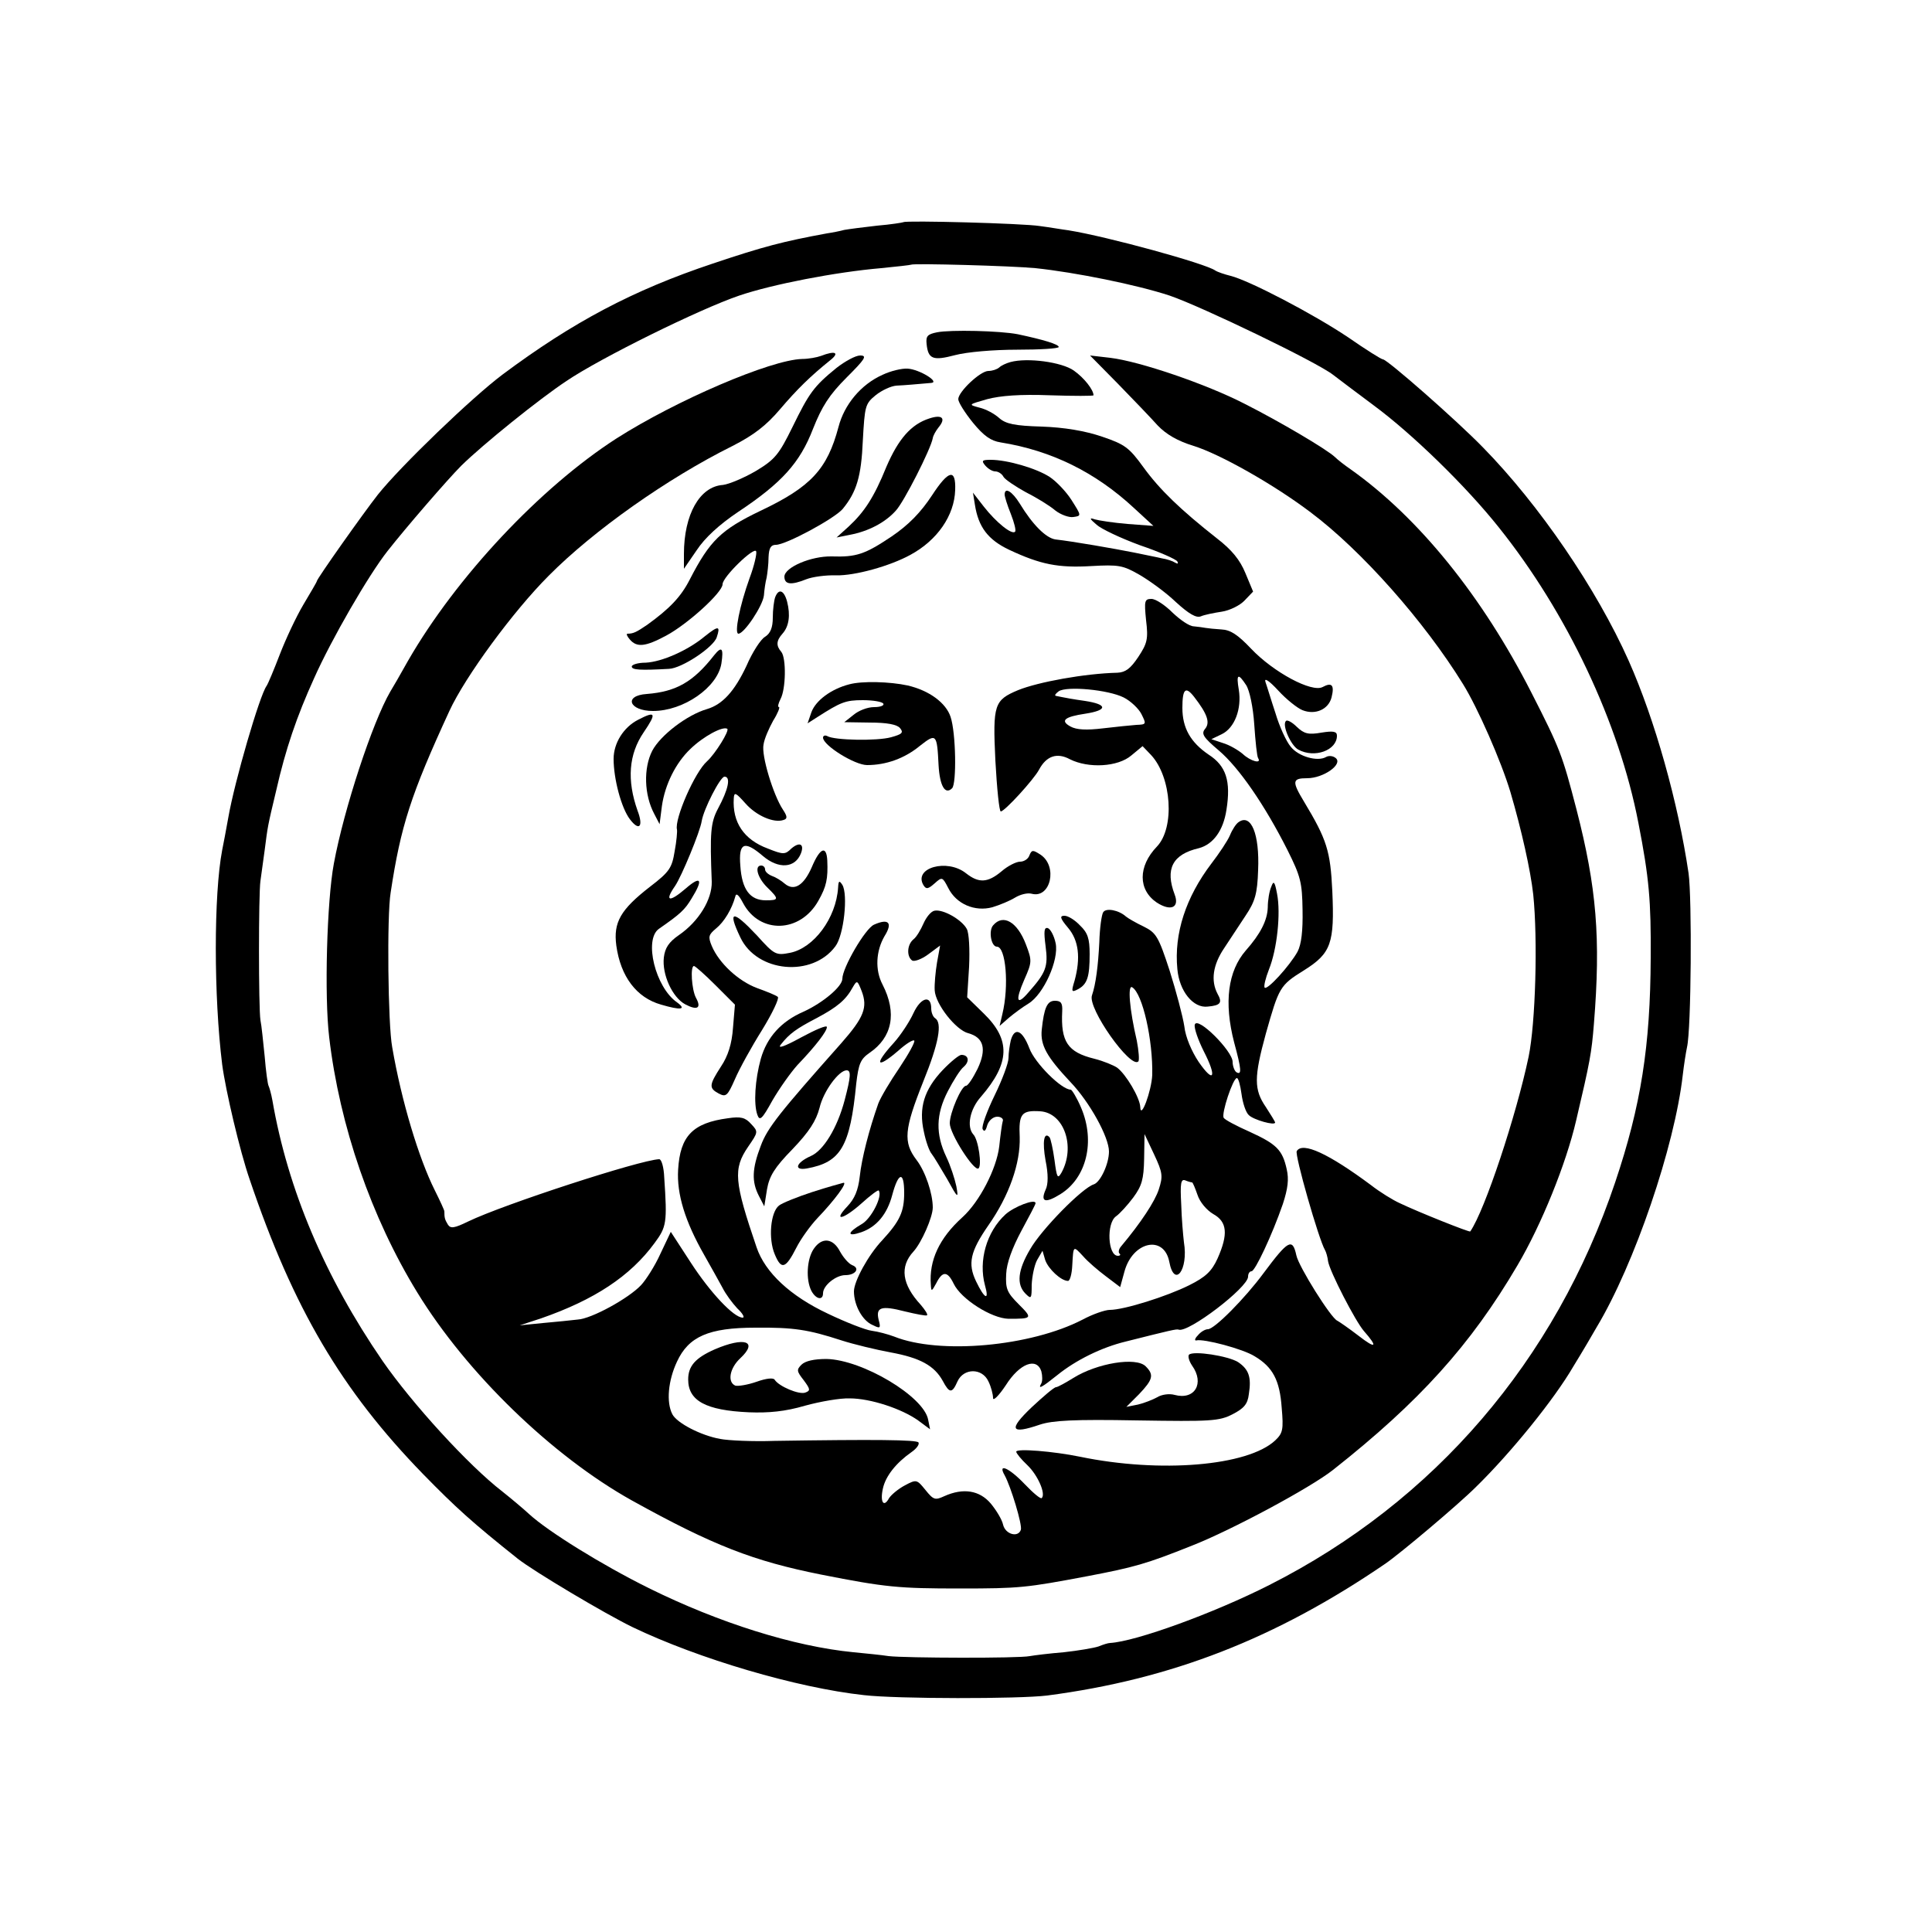<?xml version="1.0" standalone="no"?>
<!DOCTYPE svg PUBLIC "-//W3C//DTD SVG 20010904//EN"
 "http://www.w3.org/TR/2001/REC-SVG-20010904/DTD/svg10.dtd">
<svg version="1.0" xmlns="http://www.w3.org/2000/svg"
 width="500pt" height="500pt" viewBox="0 0 500 500"
 preserveAspectRatio="xMidYMid meet">
<g transform="translate(0,500) scale(0.1,-0.1)"
fill="#000000" stroke="none">
<path d="M2338 4425 c-2 -1 -32 -6 -68 -9 -36 -4 -74 -9 -85 -11 -11 -3 -31
-7 -45 -9 -114 -21 -164 -34 -295 -78 -207 -69 -363 -152 -544 -287 -79 -59
-264 -237 -323 -311 -37 -47 -158 -218 -158 -224 0 -2 -16 -29 -35 -61 -19
-32 -46 -90 -61 -129 -15 -39 -30 -75 -34 -81 -18 -24 -83 -248 -99 -340 -6
-33 -13 -71 -16 -85 -22 -115 -22 -378 0 -555 9 -68 46 -225 71 -297 113 -334
238 -546 449 -763 85 -87 127 -125 245 -219 42 -33 225 -142 297 -177 171 -82
425 -157 599 -176 87 -10 401 -10 474 -1 321 42 591 147 875 341 38 26 189
153 235 199 90 88 202 226 252 312 24 39 51 85 60 101 98 163 202 468 223 653
3 26 8 58 11 72 11 47 13 385 4 450 -27 183 -87 397 -155 550 -83 186 -231
403 -377 552 -68 70 -248 228 -259 228 -4 0 -44 25 -90 57 -91 61 -256 147
-304 159 -16 4 -34 10 -40 14 -25 18 -280 88 -380 104 -16 2 -50 8 -74 11 -43
7 -347 15 -353 10z m342 -119 c104 -11 262 -43 347 -71 82 -28 381 -172 423
-205 14 -11 61 -46 105 -79 99 -73 239 -209 324 -316 176 -220 311 -505 361
-764 28 -143 33 -203 32 -350 -1 -228 -25 -382 -92 -581 -155 -461 -468 -826
-895 -1042 -144 -73 -345 -146 -412 -150 -5 0 -18 -4 -30 -9 -12 -4 -53 -11
-90 -15 -37 -3 -77 -8 -88 -10 -28 -6 -322 -5 -365 0 -19 3 -60 7 -91 10 -154
15 -348 76 -530 166 -123 61 -261 147 -309 191 -14 13 -46 40 -70 59 -88 68
-233 227 -310 338 -149 217 -245 443 -285 674 -3 17 -8 34 -10 38 -2 3 -7 38
-10 76 -4 38 -8 80 -11 94 -5 32 -5 327 0 360 2 14 7 50 11 80 8 62 7 59 30
155 24 106 53 191 98 290 45 101 141 267 190 329 47 60 156 186 191 221 56 55
201 172 272 219 87 59 344 186 447 221 85 29 250 61 367 71 41 4 76 8 78 9 5
4 260 -3 322 -9z"/>
<path d="M2425 4140 c-25 -5 -29 -10 -27 -30 4 -40 17 -44 74 -29 30 8 99 14
160 14 60 0 108 3 108 7 0 7 -40 19 -106 33 -46 9 -174 12 -209 5z"/>
<path d="M2125 4079 c-11 -4 -33 -8 -49 -8 -81 -2 -326 -107 -481 -206 -197
-127 -414 -358 -539 -575 -20 -36 -41 -72 -46 -80 -46 -79 -120 -304 -146
-445 -18 -96 -25 -343 -12 -450 27 -229 109 -466 228 -660 128 -209 349 -423
555 -538 211 -117 315 -157 490 -192 167 -33 201 -36 360 -36 154 0 171 2 330
32 120 23 150 31 270 79 102 40 307 150 365 196 223 176 356 323 477 529 62
105 126 263 152 375 36 153 40 175 46 250 18 222 7 353 -45 555 -37 142 -42
156 -117 303 -127 249 -291 452 -467 577 -16 11 -34 25 -41 32 -21 20 -143 92
-234 138 -99 51 -272 110 -348 119 l-52 6 72 -73 c40 -41 86 -89 103 -108 22
-23 51 -40 93 -53 68 -21 208 -100 303 -172 132 -99 294 -282 394 -444 38 -61
99 -200 123 -280 29 -99 52 -202 59 -265 12 -117 6 -333 -12 -420 -32 -152
-113 -397 -151 -452 -1 -3 -134 50 -182 73 -18 8 -52 29 -75 47 -109 81 -177
113 -192 88 -6 -9 57 -229 73 -256 3 -5 7 -19 8 -29 4 -26 71 -156 93 -181 37
-42 31 -47 -14 -12 -26 20 -51 37 -55 39 -16 6 -100 140 -106 169 -10 46 -21
40 -85 -46 -48 -65 -127 -145 -144 -145 -7 0 -19 -7 -26 -16 -8 -8 -9 -14 -4
-13 19 5 121 -22 151 -41 47 -28 65 -62 70 -133 5 -57 3 -66 -17 -85 -71 -66
-297 -85 -505 -42 -68 14 -165 22 -165 13 0 -4 13 -20 29 -35 27 -26 48 -74
37 -85 -3 -3 -22 13 -44 36 -40 42 -71 56 -52 23 16 -29 46 -128 42 -141 -7
-21 -40 -12 -46 13 -3 14 -18 38 -32 55 -29 34 -71 41 -120 19 -24 -11 -28
-10 -49 16 -22 27 -23 28 -53 12 -17 -9 -35 -24 -41 -33 -14 -26 -24 -10 -16
25 7 32 34 66 74 94 13 9 21 20 18 25 -5 7 -113 8 -373 4 -56 -2 -119 1 -140
5 -50 9 -112 41 -124 64 -16 31 -11 87 12 136 30 65 82 88 203 88 99 1 137 -5
223 -33 31 -10 89 -24 127 -31 76 -14 113 -34 135 -74 17 -32 24 -33 38 -1 16
35 64 35 80 0 7 -14 12 -34 12 -43 0 -9 15 6 33 33 36 57 80 73 92 36 3 -12 3
-25 0 -31 -10 -17 1 -11 41 21 48 39 115 72 177 87 115 29 132 33 137 31 24
-10 180 109 180 137 0 8 4 14 9 14 9 0 53 93 81 174 13 40 16 64 10 90 -11 50
-26 65 -96 97 -34 15 -64 31 -67 36 -7 10 24 103 34 103 4 0 9 -19 12 -41 3
-23 11 -48 19 -55 12 -12 68 -28 68 -19 0 2 -11 20 -24 40 -31 45 -31 77 0
190 34 120 36 125 99 164 70 44 79 70 73 205 -5 104 -14 133 -73 231 -32 53
-31 61 8 61 42 0 93 36 74 52 -7 6 -18 7 -25 3 -22 -13 -72 1 -92 27 -11 13
-29 52 -39 86 -11 33 -22 70 -26 81 -4 12 9 4 33 -22 21 -23 50 -46 63 -51 33
-13 67 2 75 33 8 32 1 40 -23 27 -28 -15 -127 38 -185 99 -35 37 -54 49 -77
50 -17 1 -35 3 -41 4 -5 1 -19 3 -30 4 -12 0 -36 17 -56 36 -19 19 -43 35 -54
35 -18 0 -19 -5 -14 -55 6 -49 3 -60 -20 -95 -20 -30 -33 -40 -54 -41 -85 -2
-205 -24 -257 -45 -62 -26 -66 -37 -59 -182 4 -73 10 -132 14 -132 10 0 85 82
99 108 19 36 47 45 80 27 48 -24 124 -20 159 10 l29 24 22 -23 c53 -57 62
-188 15 -237 -49 -51 -49 -112 0 -145 36 -23 59 -13 46 21 -25 66 -6 104 63
120 37 10 63 46 71 99 12 75 -1 114 -46 143 -47 32 -68 69 -68 121 0 49 8 57
30 29 35 -45 42 -67 29 -83 -11 -13 -5 -22 35 -56 52 -44 119 -141 178 -258
34 -68 38 -84 39 -155 1 -54 -3 -89 -13 -108 -20 -36 -78 -100 -85 -93 -3 3 2
24 11 47 21 52 31 145 21 196 -6 32 -9 35 -15 18 -5 -11 -9 -35 -9 -53 -1 -34
-19 -69 -57 -112 -46 -53 -57 -134 -30 -238 19 -70 20 -85 6 -77 -5 3 -10 16
-10 27 0 28 -92 120 -98 96 -2 -9 9 -40 23 -68 35 -68 27 -86 -13 -28 -18 27
-34 64 -37 92 -4 26 -21 90 -38 144 -29 89 -35 98 -67 114 -19 9 -40 21 -46
26 -19 17 -52 23 -59 11 -4 -6 -9 -41 -10 -78 -3 -60 -9 -108 -19 -137 -12
-33 100 -191 120 -171 3 3 1 28 -4 54 -19 81 -24 145 -12 138 27 -16 54 -137
52 -227 -2 -42 -30 -117 -31 -83 -1 24 -37 85 -60 102 -9 6 -35 17 -59 23 -69
17 -87 44 -83 123 1 21 -3 27 -19 27 -20 0 -28 -18 -34 -75 -4 -40 13 -70 74
-135 50 -52 100 -143 100 -180 0 -32 -22 -79 -39 -85 -30 -9 -136 -117 -165
-168 -32 -54 -36 -91 -12 -115 15 -15 16 -13 16 23 1 22 7 51 14 64 l14 24 7
-24 c8 -23 41 -54 59 -54 5 0 10 18 11 40 3 52 2 52 28 24 12 -14 39 -37 59
-52 l37 -28 11 40 c21 78 102 96 116 26 13 -70 50 -22 38 50 -2 17 -6 61 -7
98 -3 55 -1 67 11 62 7 -3 15 -5 17 -5 2 0 8 -15 14 -32 6 -19 24 -40 41 -50
36 -20 39 -52 11 -115 -15 -33 -31 -48 -73 -69 -58 -29 -169 -64 -206 -64 -12
0 -44 -11 -70 -25 -135 -70 -371 -91 -488 -44 -16 6 -42 13 -58 15 -16 2 -67
22 -113 44 -98 46 -163 107 -185 172 -58 170 -61 203 -22 260 26 38 27 39 8
59 -15 17 -27 20 -60 15 -91 -12 -124 -46 -129 -133 -4 -63 18 -134 67 -220
18 -32 40 -71 48 -86 8 -16 25 -39 38 -53 14 -13 20 -24 14 -24 -23 0 -84 65
-134 142 l-52 80 -27 -57 c-14 -31 -37 -67 -50 -81 -32 -34 -128 -87 -164 -89
-16 -2 -57 -6 -90 -9 l-60 -6 55 18 c138 48 231 109 294 195 31 42 33 52 25
170 -1 26 -7 47 -13 47 -50 -2 -403 -117 -494 -161 -37 -18 -46 -19 -53 -8 -8
13 -9 18 -9 34 0 3 -11 27 -25 55 -41 82 -86 230 -110 370 -11 58 -14 341 -4
400 26 172 52 253 152 470 41 89 165 258 257 350 116 117 307 252 476 336 55
28 87 53 122 94 45 53 80 87 131 128 25 20 12 25 -24 11z m1100 -852 c9 -14
18 -57 21 -102 3 -44 7 -83 10 -87 10 -16 -20 -8 -40 11 -12 10 -34 23 -51 28
l-30 10 27 13 c33 16 52 65 44 115 -7 41 -2 44 19 12z m-317 -32 c18 -9 39
-29 46 -43 13 -26 13 -27 -13 -28 -14 -1 -53 -5 -87 -9 -42 -5 -68 -4 -84 5
-27 15 -15 25 39 33 58 9 58 24 -1 33 -29 4 -56 9 -60 10 -5 1 -11 2 -15 3 -5
1 -1 6 7 12 21 14 128 4 168 -16z m91 -1273 c-10 -31 -46 -86 -98 -148 -6 -7
-7 -15 -4 -18 4 -3 2 -6 -4 -6 -26 0 -30 84 -5 102 10 7 30 29 45 49 22 30 27
47 28 100 l1 64 25 -53 c22 -47 23 -56 12 -90z"/>
<path d="M2165 4048 c-59 -48 -71 -65 -114 -153 -35 -71 -45 -84 -95 -114 -31
-18 -69 -34 -85 -36 -60 -4 -101 -76 -101 -179 l0 -38 33 48 c21 32 58 66 107
99 113 75 160 127 194 215 23 58 42 88 87 133 48 48 54 57 35 57 -12 0 -39
-15 -61 -32z"/>
<path d="M2615 4063 c-11 -3 -24 -9 -29 -14 -6 -5 -18 -9 -28 -9 -21 0 -78
-54 -78 -73 0 -8 17 -35 38 -61 28 -34 46 -47 72 -51 131 -21 245 -77 345
-170 l50 -46 -67 5 c-36 3 -75 9 -85 12 -14 5 -14 2 5 -14 12 -11 63 -35 112
-53 50 -17 93 -36 97 -42 3 -6 1 -7 -6 -3 -6 4 -21 9 -34 11 -12 3 -44 9 -72
15 -50 10 -159 29 -204 34 -24 4 -58 37 -92 93 -20 32 -39 43 -39 23 0 -5 7
-28 16 -50 9 -23 14 -43 11 -46 -8 -9 -49 24 -81 65 l-28 36 5 -31 c9 -58 34
-91 89 -117 81 -38 127 -47 212 -42 71 4 82 2 124 -22 26 -15 69 -46 95 -71
34 -31 53 -42 65 -37 9 4 34 9 54 12 20 3 47 16 59 29 l22 23 -20 48 c-14 34
-35 60 -74 90 -94 74 -148 126 -190 184 -37 51 -48 59 -107 79 -44 15 -98 24
-156 26 -70 2 -93 7 -110 22 -12 11 -34 23 -51 27 -30 8 -29 8 20 22 34 9 85
13 163 10 61 -2 112 -2 112 0 0 14 -24 45 -51 64 -31 22 -120 34 -164 22z"/>
<path d="M2284 4030 c-56 -25 -99 -77 -114 -135 -29 -109 -71 -155 -202 -217
-102 -49 -131 -77 -183 -178 -23 -45 -52 -75 -110 -117 -28 -19 -36 -23 -51
-23 -4 0 -1 -7 6 -15 18 -21 40 -19 94 10 56 30 146 112 146 133 0 19 83 99
87 85 2 -6 -5 -37 -17 -69 -26 -72 -40 -144 -29 -144 15 0 63 72 66 99 1 14 4
35 7 46 2 11 5 35 5 53 1 24 6 32 19 32 26 0 152 68 173 93 36 44 48 84 52
177 5 89 6 95 33 117 16 13 40 24 54 25 23 1 55 4 90 7 23 2 -30 35 -61 37
-15 1 -44 -6 -65 -16z"/>
<path d="M2405 3917 c-47 -15 -80 -53 -111 -125 -32 -79 -57 -117 -98 -155
l-31 -28 35 7 c47 9 90 31 118 62 21 22 91 160 96 188 1 7 8 19 15 28 20 24 9
34 -24 23z"/>
<path d="M2550 3795 c7 -8 18 -15 26 -15 7 0 17 -6 21 -14 4 -7 31 -25 58 -40
28 -14 62 -35 76 -47 14 -11 36 -19 47 -17 21 3 21 3 -5 44 -14 22 -40 49 -57
60 -34 22 -109 44 -152 44 -22 0 -25 -2 -14 -15z"/>
<path d="M2412 3718 c-29 -44 -60 -76 -104 -106 -70 -47 -92 -54 -156 -52 -53
1 -121 -28 -122 -52 0 -21 17 -23 57 -7 15 6 50 11 77 10 49 -1 139 24 192 53
70 38 114 102 116 168 2 56 -17 52 -60 -14z"/>
<path d="M2006 3454 c-3 -9 -6 -32 -6 -52 0 -26 -6 -41 -20 -50 -11 -6 -33
-40 -48 -75 -31 -66 -62 -100 -102 -112 -52 -15 -121 -68 -142 -108 -23 -45
-21 -114 5 -163 l14 -27 6 47 c8 56 36 112 74 148 33 32 83 59 95 52 7 -4 -31
-65 -52 -84 -32 -28 -85 -150 -78 -177 1 -4 -1 -30 -6 -56 -7 -43 -13 -53 -64
-92 -76 -59 -95 -92 -87 -152 11 -80 52 -135 116 -153 51 -15 67 -13 41 6 -56
39 -86 162 -47 190 56 39 67 49 85 79 31 50 24 60 -16 25 -42 -36 -55 -33 -27
7 17 25 65 141 69 168 5 31 48 115 59 115 17 0 10 -33 -17 -83 -19 -36 -21
-62 -16 -189 1 -46 -34 -103 -85 -138 -26 -18 -36 -33 -39 -58 -5 -44 22 -103
55 -121 32 -17 43 -10 28 17 -11 21 -15 82 -5 82 3 0 28 -22 56 -50 l50 -50
-5 -60 c-3 -42 -13 -73 -31 -100 -31 -48 -32 -56 -6 -70 19 -10 23 -6 42 37
11 26 43 84 70 127 27 44 45 82 41 86 -4 4 -29 14 -54 23 -48 18 -98 64 -117
109 -10 24 -8 29 11 45 21 17 41 50 50 83 2 10 9 4 20 -17 43 -81 148 -78 195
6 21 37 25 57 23 104 -2 40 -19 33 -40 -17 -21 -48 -46 -63 -70 -43 -9 8 -24
17 -33 20 -10 4 -18 11 -18 17 0 5 -4 10 -10 10 -18 0 -10 -31 15 -56 32 -31
31 -34 -3 -34 -41 0 -62 28 -66 89 -5 60 10 67 58 26 41 -35 84 -32 99 7 9 24
-4 30 -25 12 -16 -16 -21 -16 -61 0 -62 23 -92 68 -88 130 1 17 5 15 30 -13
28 -32 74 -52 99 -43 10 3 10 9 -2 27 -25 38 -56 140 -50 168 2 15 14 42 25
62 12 19 18 35 15 35 -4 0 -2 9 4 21 14 26 15 106 2 122 -14 16 -13 29 3 47
17 19 21 48 12 83 -8 30 -22 35 -31 11z"/>
<path d="M1825 3354 c-44 -37 -112 -67 -154 -69 -20 0 -36 -5 -36 -10 0 -9 23
-10 96 -6 33 1 116 56 124 82 10 30 4 30 -30 3z"/>
<path d="M1848 3304 c-54 -69 -98 -94 -174 -100 -61 -4 -46 -44 16 -44 79 0
167 61 177 123 6 40 1 46 -19 21z"/>
<path d="M2198 3229 c-47 -12 -87 -42 -98 -72 l-10 -29 25 16 c61 39 73 44
118 44 26 0 50 -4 53 -9 3 -5 -8 -9 -24 -9 -17 0 -40 -9 -53 -20 l-24 -19 66
-1 c45 0 70 -5 78 -14 10 -12 6 -16 -23 -24 -36 -10 -147 -8 -165 3 -6 3 -11
1 -11 -4 0 -20 82 -71 114 -71 49 0 97 17 137 50 42 33 44 31 48 -50 3 -54 17
-78 35 -60 12 12 10 144 -4 185 -12 36 -55 68 -111 81 -46 10 -118 12 -151 3z"/>
<path d="M1651 3137 c-37 -19 -63 -60 -63 -101 0 -52 20 -127 42 -156 24 -32
36 -20 20 22 -28 79 -23 146 16 203 34 50 31 56 -15 32z"/>
<path d="M3328 3134 c-11 -10 13 -64 32 -74 42 -23 100 -2 100 36 0 11 -9 13
-40 8 -34 -6 -45 -3 -64 15 -12 12 -25 19 -28 15z"/>
<path d="M3205 2872 c-6 -4 -16 -19 -22 -34 -6 -14 -28 -47 -48 -73 -66 -87
-97 -181 -88 -273 5 -57 41 -102 79 -97 33 3 38 10 25 33 -18 34 -12 75 17
118 15 23 40 61 56 85 24 36 30 56 32 117 4 93 -18 148 -51 124z"/>
<path d="M2664 2786 c-3 -9 -14 -16 -24 -16 -10 0 -32 -11 -48 -25 -36 -30
-59 -31 -92 -5 -49 39 -137 14 -110 -31 7 -11 12 -10 29 5 19 17 20 17 35 -12
21 -42 69 -62 114 -50 20 6 46 17 59 25 13 8 32 13 43 10 49 -13 68 71 23 101
-20 13 -23 13 -29 -2z"/>
<path d="M2169 2703 c-5 -79 -63 -157 -125 -169 -36 -7 -40 -5 -85 45 -63 67
-77 66 -43 -5 43 -91 186 -104 246 -23 22 29 33 134 18 159 -8 12 -10 11 -11
-7z"/>
<path d="M2418 2643 c-9 -2 -21 -17 -28 -33 -7 -16 -18 -35 -26 -41 -17 -14
-18 -45 -3 -55 6 -3 25 4 41 16 l31 23 -8 -44 c-4 -24 -7 -57 -6 -72 2 -36 55
-103 87 -111 40 -11 48 -41 24 -92 -12 -24 -25 -44 -30 -44 -12 0 -42 -70 -42
-97 0 -27 62 -124 74 -117 10 6 0 75 -13 88 -18 20 -9 66 20 98 75 87 77 147
7 215 l-43 42 5 79 c2 45 0 87 -6 98 -13 24 -62 52 -84 47z"/>
<path d="M2764 2599 c28 -33 33 -78 17 -137 -9 -29 -8 -31 9 -22 24 13 30 32
30 91 0 40 -5 55 -25 74 -13 14 -31 25 -40 25 -13 0 -12 -6 9 -31z"/>
<path d="M2262 2607 c-23 -10 -82 -112 -82 -140 0 -20 -50 -62 -100 -85 -58
-25 -95 -66 -111 -122 -15 -54 -19 -117 -9 -145 6 -17 12 -12 39 37 18 31 47
72 65 92 47 49 76 87 76 98 0 6 -30 -7 -67 -27 -44 -24 -62 -30 -52 -18 22 28
40 41 94 69 52 28 74 46 92 79 11 19 12 18 23 -10 16 -42 6 -68 -53 -135 -159
-179 -191 -219 -208 -265 -23 -60 -24 -93 -5 -130 l14 -27 7 44 c6 34 19 56
66 104 43 45 61 73 70 107 10 43 50 97 70 97 12 0 11 -16 -5 -77 -19 -72 -55
-131 -88 -145 -38 -17 -45 -38 -10 -32 88 16 112 56 128 220 6 51 11 63 34 79
59 40 72 103 34 177 -20 38 -17 87 5 125 22 35 11 47 -27 30z"/>
<path d="M2570 2605 c-12 -14 -5 -55 10 -55 23 0 32 -101 14 -175 l-7 -30 24
21 c13 11 36 28 51 37 39 24 79 113 70 156 -4 19 -13 36 -20 39 -10 3 -11 -8
-6 -47 7 -53 1 -68 -45 -120 -30 -35 -34 -21 -10 34 20 45 20 49 4 91 -22 58
-59 80 -85 49z"/>
<path d="M2364 2378 c-10 -22 -33 -57 -51 -77 -52 -57 -45 -69 12 -20 20 18
38 29 41 26 3 -3 -14 -34 -38 -70 -24 -35 -49 -77 -55 -93 -24 -68 -43 -142
-48 -189 -4 -35 -13 -57 -32 -77 -39 -41 -10 -34 37 8 22 20 42 35 44 33 11
-14 -19 -73 -44 -87 -38 -22 -39 -34 -1 -21 40 14 67 47 80 96 16 60 31 63 31
6 0 -49 -11 -73 -57 -123 -36 -38 -73 -106 -73 -132 0 -36 22 -76 48 -87 20
-10 22 -9 16 13 -8 33 6 38 68 22 29 -7 55 -12 57 -10 3 2 -5 14 -16 27 -49
53 -55 99 -19 138 21 23 50 89 50 114 0 36 -19 93 -42 123 -35 46 -32 79 17
202 41 101 50 153 31 165 -5 3 -10 14 -10 25 0 36 -27 29 -46 -12z"/>
<path d="M2616 2308 c-3 -13 -6 -33 -6 -46 0 -13 -16 -56 -36 -97 -20 -41 -34
-80 -31 -87 4 -8 8 -5 12 10 4 12 15 22 26 22 10 0 17 -6 14 -12 -2 -7 -6 -36
-9 -65 -7 -58 -51 -143 -95 -183 -60 -54 -87 -112 -82 -175 1 -18 2 -18 14 4
16 32 29 32 45 -1 19 -40 98 -90 142 -91 62 0 63 1 26 38 -30 30 -34 40 -32
78 1 28 16 68 39 111 20 37 37 69 37 72 0 13 -56 -9 -78 -29 -49 -45 -70 -120
-53 -183 12 -42 -1 -36 -23 10 -22 46 -15 77 32 145 54 77 83 161 81 228 -3
61 5 70 53 67 62 -4 92 -92 55 -159 -10 -17 -12 -13 -18 33 -4 29 -10 56 -13
59 -14 15 -19 -11 -10 -61 7 -34 7 -61 0 -75 -14 -32 -1 -36 39 -11 67 42 90
136 53 223 -11 26 -24 47 -27 47 -24 0 -93 69 -107 107 -18 47 -38 56 -48 21z"/>
<path d="M2439 2230 c-47 -50 -62 -97 -48 -159 5 -25 14 -50 20 -57 5 -6 23
-36 40 -65 28 -51 30 -52 24 -19 -4 19 -15 53 -26 76 -28 59 -27 110 4 170 14
27 32 56 41 63 16 14 13 31 -6 31 -6 0 -28 -18 -49 -40z"/>
<path d="M2102 1915 c-40 -13 -79 -29 -86 -35 -22 -17 -28 -86 -11 -126 17
-41 28 -38 56 17 11 22 36 57 55 77 44 46 78 92 67 91 -4 -1 -41 -11 -81 -24z"/>
<path d="M2106 1768 c-18 -26 -21 -80 -6 -109 12 -22 30 -25 30 -6 0 20 33 47
58 47 26 0 39 18 17 26 -9 4 -22 19 -31 35 -18 35 -47 38 -68 7z"/>
<path d="M1850 1508 c-50 -22 -69 -43 -69 -78 0 -55 45 -80 157 -85 51 -2 94
2 145 17 40 11 92 20 116 19 54 0 135 -27 177 -57 l31 -23 -5 25 c-11 60 -170
155 -263 157 -32 0 -55 -5 -65 -15 -13 -13 -12 -17 6 -40 17 -23 18 -27 4 -32
-16 -6 -68 16 -79 33 -3 6 -22 4 -47 -5 -23 -8 -48 -12 -55 -10 -21 9 -15 45
13 71 47 44 11 56 -66 23z"/>
<path d="M3077 1494 c-3 -4 0 -16 8 -28 33 -46 7 -90 -45 -76 -14 4 -34 1 -45
-6 -11 -6 -33 -15 -50 -19 l-30 -6 33 33 c36 38 39 50 17 72 -25 25 -126 8
-187 -30 -21 -13 -41 -24 -45 -24 -5 0 -33 -24 -63 -52 -61 -58 -55 -71 21
-45 33 11 89 14 251 11 192 -3 213 -2 248 16 29 15 39 26 42 52 7 44 0 64 -28
83 -26 16 -116 30 -127 19z"/>
</g>
</svg>
